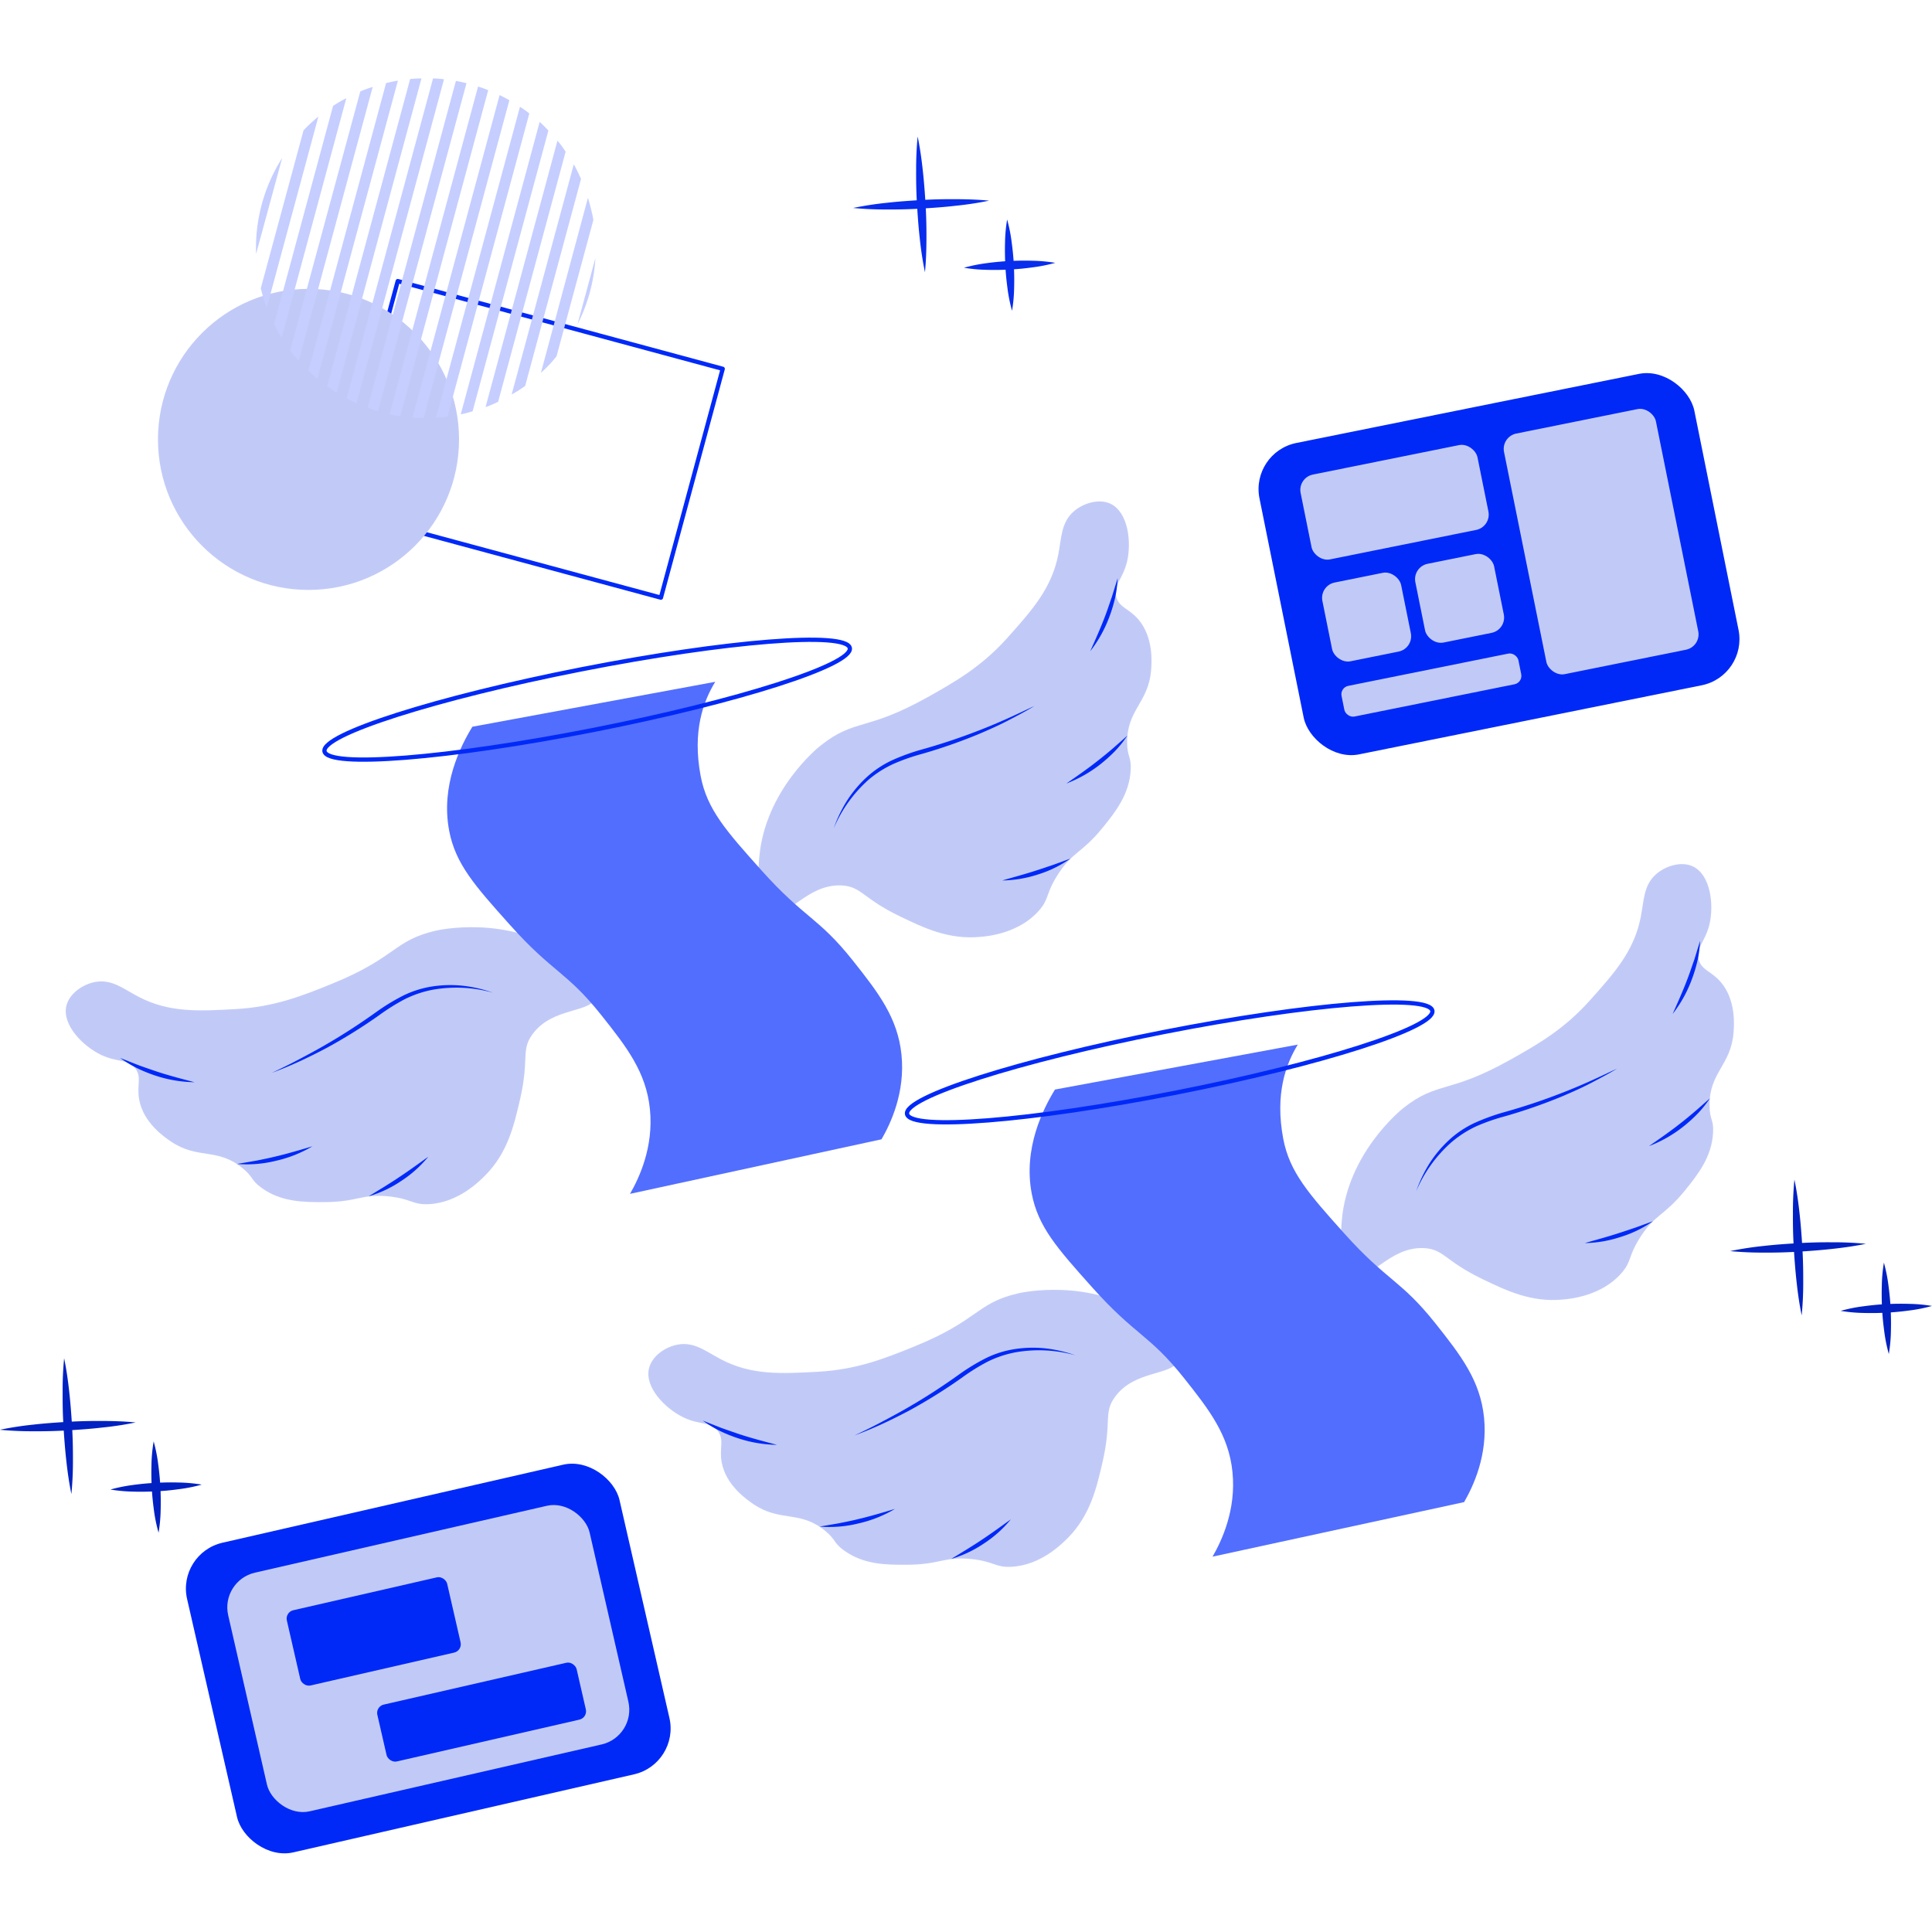 <svg id="SvgjsSvg1001" width="360" height="360" xmlns="http://www.w3.org/2000/svg" version="1.1" xmlns:xlink="http://www.w3.org/1999/xlink" xmlns:svgjs="http://svgjs.com/svgjs"><defs id="SvgjsDefs1002"></defs><g id="SvgjsG1008"><svg xmlns="http://www.w3.org/2000/svg" viewBox="0 0 451.9 415.21" width="360" height="360"><g data-name="Layer 2" fill="#000000" class="color000 svgShape"><g data-name="Layer 1" fill="#000000" class="color000 svgShape"><rect width="78.73" height="55.44" x="84.45" y="56.71" fill="none" stroke="#0029f8" stroke-linecap="round" stroke-linejoin="round" transform="rotate(-164.89 123.814 84.427)" class="colorStroke008ef8 svgStroke"></rect><circle cx="72.16" cy="84.43" r="35.21" fill="#c1caf7" class="colorc1e3f7 svgShape"></circle><rect width="103.76" height="74.3" x="48.29" y="332.44" fill="#0029f8" rx="11" transform="rotate(-12.9 100.167 369.577)" class="color008ef8 svgShape"></rect><rect width="86.73" height="57.27" x="56.81" y="340.96" fill="#c1caf7" rx="8.33" transform="rotate(-12.9 100.167 369.577)" class="colorc1e3f7 svgShape"></rect><rect width="38.47" height="18.06" x="68.18" y="354.22" fill="#0029f8" rx="2" transform="rotate(-12.9 87.4 363.251)" class="color008ef8 svgShape"></rect><rect width="47.82" height="13.65" x="88.74" y="375.3" fill="#0029f8" rx="2" transform="rotate(-12.9 112.633 382.14)" class="color008ef8 svgShape"></rect><rect width="103.76" height="74.3" x="298.74" y="76.48" fill="#0029f8" rx="11" transform="rotate(-11.4 350.499 113.605)" class="color008ef8 svgShape"></rect><rect width="36.24" height="57.41" x="356.39" y="79.66" fill="#c1caf7" rx="3.66" transform="rotate(-11.4 374.397 108.351)" class="colorc1e3f7 svgShape"></rect><rect width="42.2" height="20.24" x="305.08" y="89.03" fill="#c1caf7" rx="3.66" transform="rotate(-11.4 326.091 99.128)" class="colorc1e3f7 svgShape"></rect><rect width="42.2" height="7.32" x="313.7" y="138.26" fill="#c1caf7" rx="2" transform="rotate(-11.4 334.675 141.876)" class="colorc1e3f7 svgShape"></rect><rect width="18.79" height="18.79" x="310.26" y="116.61" fill="#c1caf7" rx="3.66" transform="rotate(-11.4 319.564 125.999)" class="colorc1e3f7 svgShape"></rect><rect width="18.79" height="18.79" x="332" y="112.23" fill="#c1caf7" rx="3.66" transform="rotate(-11.4 341.303 121.592)" class="colorc1e3f7 svgShape"></rect><path fill="#082dec" d="M214.64,13.59c.55,2.62.91,5.25,1.2,7.88s.49,5.28.65,7.92.22,5.29.21,7.94-.08,5.31-.35,8a79.63,79.63,0,0,1-1.21-7.89c-.3-2.64-.49-5.28-.65-7.92s-.22-5.29-.2-7.94A78.83,78.83,0,0,1,214.64,13.59Z" class="color0850ec svgShape"></path><path fill="#082dec" d="M231.35 28.59a75.92 75.92 0 01-7.89 1.2c-2.63.31-5.27.49-7.91.65s-5.29.23-8 .21a79 79 0 01-8-.35 78.74 78.74 0 017.89-1.21c2.63-.3 5.28-.48 7.92-.64s5.29-.22 7.94-.21S228.69 28.32 231.35 28.59zM235.57 33a36.16 36.16 0 011.06 5.29c.24 1.78.42 3.55.51 5.33s.12 3.56.07 5.35a36.35 36.35 0 01-.49 5.38 36.2 36.2 0 01-1.07-5.29c-.24-1.78-.41-3.55-.5-5.33s-.12-3.57-.07-5.35A36.35 36.35 0 01235.57 33z" class="color0850ec svgShape"></path><path fill="#082dec" d="M246.82,43.13a36.16,36.16,0,0,1-5.29,1.06c-1.78.25-3.55.42-5.33.51s-3.57.12-5.35.07a36.35,36.35,0,0,1-5.38-.49,37.57,37.57,0,0,1,5.29-1.07c1.77-.24,3.55-.41,5.33-.5s3.56-.12,5.35-.07A36.35,36.35,0,0,1,246.82,43.13Z" class="color0850ec svgShape"></path><path fill="#0221c1" d="M15,299.37c.55,2.62.91,5.25,1.2,7.88s.49,5.28.65,7.92.22,5.29.21,7.94a79.17,79.17,0,0,1-.36,8c-.55-2.63-.91-5.26-1.2-7.89s-.49-5.28-.65-7.92-.22-5.29-.2-7.94A76,76,0,0,1,15,299.37Z" class="color0234c1 svgShape"></path><path fill="#0221c1" d="M31.72 314.37a75.92 75.92 0 01-7.89 1.2c-2.63.31-5.27.49-7.92.65s-5.29.23-7.94.21a79 79 0 01-8-.35 78.74 78.74 0 017.89-1.21c2.63-.3 5.27-.48 7.92-.64s5.29-.22 7.94-.21S29.05 314.1 31.72 314.37zM35.94 318.81A36.16 36.16 0 0137 324.1c.24 1.78.42 3.55.51 5.33s.12 3.56.07 5.35a36.35 36.35 0 01-.49 5.38A36.2 36.2 0 0136 334.87c-.24-1.78-.42-3.55-.51-5.33s-.11-3.56-.06-5.35A36.35 36.35 0 0135.94 318.81z" class="color0234c1 svgShape"></path><path fill="#0221c1" d="M47.19 328.91a36.56 36.56 0 01-5.3 1.06c-1.77.25-3.54.42-5.32.51s-3.57.12-5.36.07a36.6 36.6 0 01-5.38-.49 38 38 0 015.3-1.07c1.77-.24 3.55-.41 5.33-.5s3.56-.12 5.35-.07A36.35 36.35 0 0147.19 328.91zM419.72 257.57c.55 2.62.91 5.26 1.2 7.89s.49 5.28.65 7.92.22 5.29.21 7.94a78.84 78.84 0 01-.36 8c-.55-2.62-.91-5.25-1.2-7.88s-.49-5.28-.65-7.92-.22-5.29-.2-7.94A79 79 0 01419.72 257.57z" class="color0234c1 svgShape"></path><path fill="#0221c1" d="M436.43 272.58c-2.62.55-5.25.91-7.89 1.2s-5.27.49-7.92.65-5.29.23-7.94.21a79 79 0 01-8-.35 78.74 78.74 0 017.89-1.21c2.63-.3 5.27-.48 7.92-.64s5.29-.23 7.94-.21A79 79 0 01436.43 272.58zM440.65 277a36.56 36.56 0 011.06 5.3c.24 1.77.42 3.55.51 5.33s.12 3.56.07 5.35a36.35 36.35 0 01-.49 5.38 36.33 36.33 0 01-1.07-5.3c-.24-1.77-.42-3.54-.51-5.32s-.11-3.57-.06-5.35A36.61 36.61 0 01440.65 277z" class="color0234c1 svgShape"></path><path fill="#0221c1" d="M451.9,287.12a36.29,36.29,0,0,1-5.3,1.06c-1.77.24-3.54.42-5.32.51s-3.57.12-5.35.07a36.61,36.61,0,0,1-5.39-.49,36.6,36.6,0,0,1,5.3-1.07c1.77-.24,3.55-.42,5.33-.51s3.56-.11,5.35-.06A36.35,36.35,0,0,1,451.9,287.12Z" class="color0234c1 svgShape"></path><path fill="#c1caf7" d="M177.6 182.13C179 166.53 191.29 156.51 192 156c8.05-6.36 10.58-3.21 25-11.29 6.48-3.63 12.58-7.11 18.64-13.88 5.73-6.4 10.33-11.54 11.89-19.43.76-3.85.63-7.45 3.56-10.07 2.24-2 6-3.14 8.71-1.82 4.08 2 4.91 8.92 3.81 13.55-1 4.11-3.28 5.52-2.49 8.27.7 2.47 2.93 2.63 5.13 5.19 3.6 4.2 3.13 10.16 3 11.85-.61 7.69-5.71 9.29-5.61 17.07.05 3.33 1 3.18.83 6.29-.28 5.66-3.55 9.82-6.52 13.48-5 6.17-7.05 5.55-10.56 11.08-2.87 4.5-1.9 5.54-4.38 8.36-4.64 5.27-11.83 6-13.72 6.14-7.37.71-13.25-2.12-18.78-4.79-8.84-4.27-9-7-13.67-7.24-8.17-.37-12.44 7.93-16.41 6.06C176.63 193 177.43 184 177.6 182.13zM131.41 204.45c-13-8.67-28.56-5.32-29.42-5.12-10 2.3-9.12 6.25-24.45 12.48-6.88 2.79-13.41 5.38-22.48 5.88-8.58.47-15.46.85-22.6-2.86-3.48-1.81-6.21-4.17-10.09-3.51-2.95.51-6.18 2.7-6.86 5.66-1 4.42 3.9 9.41 8.2 11.44 3.82 1.8 6.36.89 8 3.22 1.49 2.09.23 3.93.85 7.25 1 5.44 6 8.79 7.38 9.74 6.39 4.33 10.83 1.35 16.84 6.29 2.56 2.11 1.86 2.75 4.39 4.57 4.59 3.33 9.88 3.37 14.6 3.34 7.93 0 8.73-2 15.25-1.33 5.3.58 5.5 2 9.26 1.81 7-.33 12-5.51 13.37-6.88 5.16-5.31 6.61-11.67 8-17.66 2.19-9.56.15-11.43 2.89-15.19 4.81-6.61 14-4.76 15-9C140.5 210.48 133 205.51 131.41 204.45z" class="colorc1e3f7 svgShape"></path><path fill="#0029f8" d="M195 175.44a31.81 31.81 0 013.08-6.45 28 28 0 014.61-5.52 23.57 23.57 0 016-4 49.8 49.8 0 016.76-2.46 141.2 141.2 0 0013.49-4.49c2.21-.85 4.4-1.77 6.56-2.74s4.32-2 6.47-3c-2 1.23-4.14 2.35-6.26 3.45s-4.29 2.06-6.48 3a124.7 124.7 0 01-13.49 4.74 46.79 46.79 0 00-6.66 2.32A25.11 25.11 0 00203.2 164 31.8 31.8 0 00195 175.44zM255 134c1.25-2.82 2.5-5.59 3.56-8.43.54-1.42 1-2.86 1.51-4.3l1.35-4.39a26.33 26.33 0 01-.59 4.59 34 34 0 01-1.34 4.45A30.59 30.59 0 01255 134zM249.43 164.92c2.51-1.75 5-3.46 7.35-5.33 1.19-.92 2.35-1.88 3.5-2.86l3.41-3a26.11 26.11 0 01-2.87 3.59 34.33 34.33 0 01-3.42 3.08A30.16 30.16 0 01249.43 164.92zM234.42 187.6c2.71-.79 5.39-1.49 8-2.35 1.33-.42 2.63-.87 4-1.33l3.95-1.44a27.12 27.12 0 01-7.6 3.72A28.09 28.09 0 01234.42 187.6zM115.31 213.85a31.7 31.7 0 00-14-.71 25.19 25.19 0 00-6.62 2.22 48.58 48.58 0 00-6 3.75 123 123 0 01-12.13 7.57c-2.1 1.12-4.23 2.19-6.4 3.19s-4.36 1.91-6.59 2.73c2.14-1 4.28-2.06 6.38-3.17s4.19-2.22 6.24-3.42c4.11-2.37 8.07-4.95 11.93-7.72a48.46 48.46 0 016.15-3.74 23.54 23.54 0 016.89-2.17 27.93 27.93 0 017.19-.15A31.73 31.73 0 01115.31 213.85zM28.11 229.11l4.28 1.69c1.42.52 2.85 1 4.3 1.5 2.88.95 5.82 1.7 8.81 2.49a30.45 30.45 0 01-9.12-1.54 34.83 34.83 0 01-4.3-1.74A26.69 26.69 0 0128.11 229.11zM55.43 253.91l4.49-.77c1.48-.3 2.95-.59 4.42-.95 2.93-.68 5.81-1.55 8.75-2.42a29.37 29.37 0 01-8.52 3.39A28.46 28.46 0 0155.43 253.91zM86.23 261.47l3.59-2.19c1.18-.74 2.35-1.47 3.5-2.25 2.32-1.53 4.55-3.17 6.86-4.81a27.73 27.73 0 01-6.3 5.64A27.23 27.23 0 0186.23 261.47z" class="color008ef8 svgShape"></path><path fill="#526eff" d="M206.19,248.14c2.14-3.7,5.57-10.93,4.67-19.79-.88-8.65-5.44-14.54-11.36-22-8.15-10.25-11.3-9.83-21.43-21.16-8.19-9.16-12.69-14.19-14.18-22-2-10.57.65-17.56,3.41-22.06l-56.81,10.51c-2.76,4.5-7.44,13.74-5.43,24.31,1.49,7.82,6,12.85,14.18,22,10.13,11.33,13.27,10.91,21.42,21.16,5.93,7.45,10.49,13.34,11.36,22,.9,8.86-2.53,16.1-4.66,19.79Z" class="colorffcd52 svgShape"></path><ellipse cx="137.34" cy="145.31" fill="none" stroke="#0029f8" stroke-linecap="round" stroke-linejoin="round" rx="62.61" ry="7.23" transform="rotate(-11.13 137.366 145.329)" class="colorStroke008ef8 svgStroke"></ellipse><path fill="#c1caf7" d="M313.86 267c1.39-15.6 13.69-25.62 14.38-26.17 8.05-6.36 10.59-3.21 25-11.29 6.48-3.63 12.57-7.11 18.63-13.88 5.73-6.4 10.33-11.54 11.89-19.43.77-3.85.63-7.45 3.57-10.07 2.24-2 6-3.14 8.7-1.82 4.08 2 4.91 8.92 3.81 13.55-1 4.11-3.28 5.52-2.49 8.27.7 2.47 2.93 2.63 5.13 5.19 3.61 4.2 3.13 10.16 3 11.85-.62 7.69-5.72 9.29-5.61 17.07 0 3.33 1 3.18.82 6.29-.28 5.66-3.55 9.82-6.52 13.48-5 6.17-7.05 5.55-10.56 11.08-2.86 4.5-1.89 5.54-4.38 8.36-4.64 5.27-11.83 6-13.72 6.14-7.37.71-13.24-2.12-18.78-4.79-8.84-4.27-9-7-13.67-7.24-8.17-.37-12.43 7.93-16.41 6.06C312.89 277.82 313.69 268.86 313.86 267zM267.67 289.27c-13.05-8.67-28.55-5.32-29.42-5.12-10 2.3-9.12 6.25-24.45 12.48-6.88 2.79-13.41 5.38-22.48 5.88-8.58.47-15.46.85-22.6-2.86-3.48-1.81-6.21-4.17-10.08-3.51-3 .51-6.19 2.7-6.86 5.66-1 4.42 3.89 9.41 8.19 11.44 3.82 1.8 6.36.89 8 3.22 1.48 2.09.22 3.93.84 7.25 1 5.44 6 8.79 7.38 9.74 6.39 4.33 10.83 1.35 16.84 6.29 2.56 2.11 1.86 2.75 4.39 4.57 4.6 3.33 9.88 3.37 14.6 3.34 7.93 0 8.74-2 15.25-1.33 5.3.58 5.51 2 9.26 1.81 7-.33 12-5.51 13.37-6.88 5.16-5.31 6.62-11.67 8-17.66 2.19-9.56.15-11.43 2.89-15.19 4.81-6.61 14-4.76 15-9C276.77 295.3 269.27 290.32 267.67 289.27z" class="colorc1e3f7 svgShape"></path><path fill="#0029f8" d="M331.26 260.26a31.81 31.81 0 013.08-6.45 27.7 27.7 0 014.62-5.52 23.34 23.34 0 016-4 49.8 49.8 0 016.76-2.46 141.2 141.2 0 0013.49-4.49c2.21-.85 4.4-1.77 6.57-2.74s4.32-2 6.46-3c-2 1.23-4.14 2.35-6.25 3.45s-4.3 2.06-6.49 3A124.7 124.7 0 01352 242.76a46.79 46.79 0 00-6.66 2.32 25.53 25.53 0 00-5.88 3.78A31.92 31.92 0 00331.26 260.26zM391.23 218.83c1.25-2.82 2.5-5.59 3.56-8.43.54-1.42 1-2.86 1.52-4.3l1.34-4.39a25.41 25.41 0 01-.59 4.59 34 34 0 01-1.34 4.45A30 30 0 01391.23 218.83zM385.69 249.74c2.51-1.75 5-3.46 7.36-5.33 1.19-.92 2.34-1.88 3.49-2.86l3.42-3a25.45 25.45 0 01-2.88 3.59 33.26 33.26 0 01-3.42 3.08A30.16 30.16 0 01385.69 249.74zM370.68 272.42c2.72-.79 5.39-1.49 8-2.35 1.33-.42 2.64-.87 4-1.33l3.95-1.44A27.06 27.06 0 01379 271 28.21 28.21 0 01370.68 272.42zM251.57 298.67a31.7 31.7 0 00-14-.71 25.19 25.19 0 00-6.62 2.22 48.13 48.13 0 00-6 3.75 124.07 124.07 0 01-12.12 7.57c-2.11 1.12-4.24 2.19-6.4 3.19s-4.37 1.91-6.6 2.73c2.14-1 4.29-2.06 6.38-3.17s4.19-2.22 6.24-3.42c4.11-2.37 8.07-4.95 11.93-7.72a48.46 48.46 0 016.15-3.74 23.25 23.25 0 016.89-2.17 27.94 27.94 0 017.19-.15A31.73 31.73 0 01251.57 298.67zM164.38 313.93l4.27 1.69c1.43.52 2.85 1 4.3 1.5 2.89.95 5.82 1.7 8.81 2.49a30.5 30.5 0 01-9.12-1.54 34.83 34.83 0 01-4.3-1.74A26.09 26.09 0 01164.38 313.93zM191.69 338.73l4.49-.77c1.48-.3 3-.59 4.42-.95 2.94-.68 5.81-1.55 8.75-2.42a29.37 29.37 0 01-8.52 3.39A28.43 28.43 0 01191.69 338.73zM222.49 346.29l3.59-2.19c1.18-.74 2.36-1.47 3.51-2.25 2.32-1.53 4.54-3.17 6.85-4.81a27.52 27.52 0 01-6.3 5.64A27.23 27.23 0 01222.49 346.29z" class="color008ef8 svgShape"></path><path fill="#526eff" d="M342.46,333c2.13-3.7,5.56-10.93,4.66-19.79-.88-8.65-5.43-14.54-11.36-22-8.15-10.25-11.29-9.83-21.43-21.16-8.19-9.16-12.68-14.19-14.17-22-2-10.57.64-17.56,3.4-22.06l-56.8,10.51c-2.76,4.5-7.45,13.74-5.44,24.31,1.49,7.82,6,12.85,14.18,22,10.13,11.33,13.27,10.91,21.43,21.16,5.92,7.45,10.48,13.34,11.35,22,.9,8.86-2.53,16.1-4.66,19.79Z" class="colorffcd52 svgShape"></path><ellipse cx="273.6" cy="230.13" fill="none" stroke="#0029f8" stroke-linecap="round" stroke-linejoin="round" rx="62.61" ry="7.23" transform="rotate(-11.13 273.686 230.152)" class="colorStroke008ef8 svgStroke"></ellipse><path fill="#c5ceff" d="M74.47 8.93L62.4 53.63A35.78 35.78 0 0161 49.08L71 12.14A34.29 34.29 0 0174.47 8.93zM66 18.61L59.9 41.05A39.3 39.3 0 0166 18.61zM81 4.63l-15.12 56c-.63-1-1.23-2.11-1.75-3.19l13.77-51A27.45 27.45 0 0181 4.63zM87.17 2L69.88 66a24.3 24.3 0 01-2-2.39L84.27 3.05A24.73 24.73 0 0187.17 2zM93.07.52L74.24 70.26a24.88 24.88 0 01-2.09-1.9L90.31 1.08A3.15 3.15 0 0190.7 1C91.48.8 92.28.65 93.07.52zM98.58 0L78.75 73.48c-.77-.47-1.5-1-2.21-1.48L95.93.15A23.67 23.67 0 0198.58 0zM103.85.2L83.4 75.94c-.79-.35-1.55-.71-2.3-1.12L101.29 0A19.77 19.77 0 01103.85.2zM109.11 1.12L88.41 77.79A20.33 20.33 0 0186 77L106.64.58C107.46.73 108.3.9 109.11 1.12zM114.19 2.75L93.62 79c-.83-.12-1.65-.27-2.48-.46L111.82 1.9A22.94 22.94 0 01114.19 2.75zM119.14 5.11L99.08 79.41c-.86 0-1.73 0-2.57-.12l20.35-75.4C117.62 4.28 118.4 4.67 119.14 5.11zM123.81 8.19L104.68 79.07a22.12 22.12 0 01-2.68.27l19.62-72.7A22.21 22.21 0 01123.81 8.19zM128.27 12.19L110.54 77.86c-.69.21-1.36.39-2 .55l-.77.16 18.46-68.4A28.09 28.09 0 01128.27 12.19zM132.3 17.14l-15.79 58.5a26.13 26.13 0 01-2.94 1.24l16.82-62.32A22.35 22.35 0 01132.3 17.14zM135.9 23.53L122.84 71.92a28.37 28.37 0 01-3.16 2l14.53-53.83A35.84 35.84 0 01135.9 23.53zM138.79 33.11L130.17 65a31.7 31.7 0 01-3.65 3.87l11-40.95c.28.91.54 1.87.76 2.81C138.51 31.54 138.66 32.34 138.79 33.11zM135.06 57.56L139.27 42A39.29 39.29 0 01135.06 57.56z" class="colorffedc5 svgShape"></path></g></g></svg></g></svg>